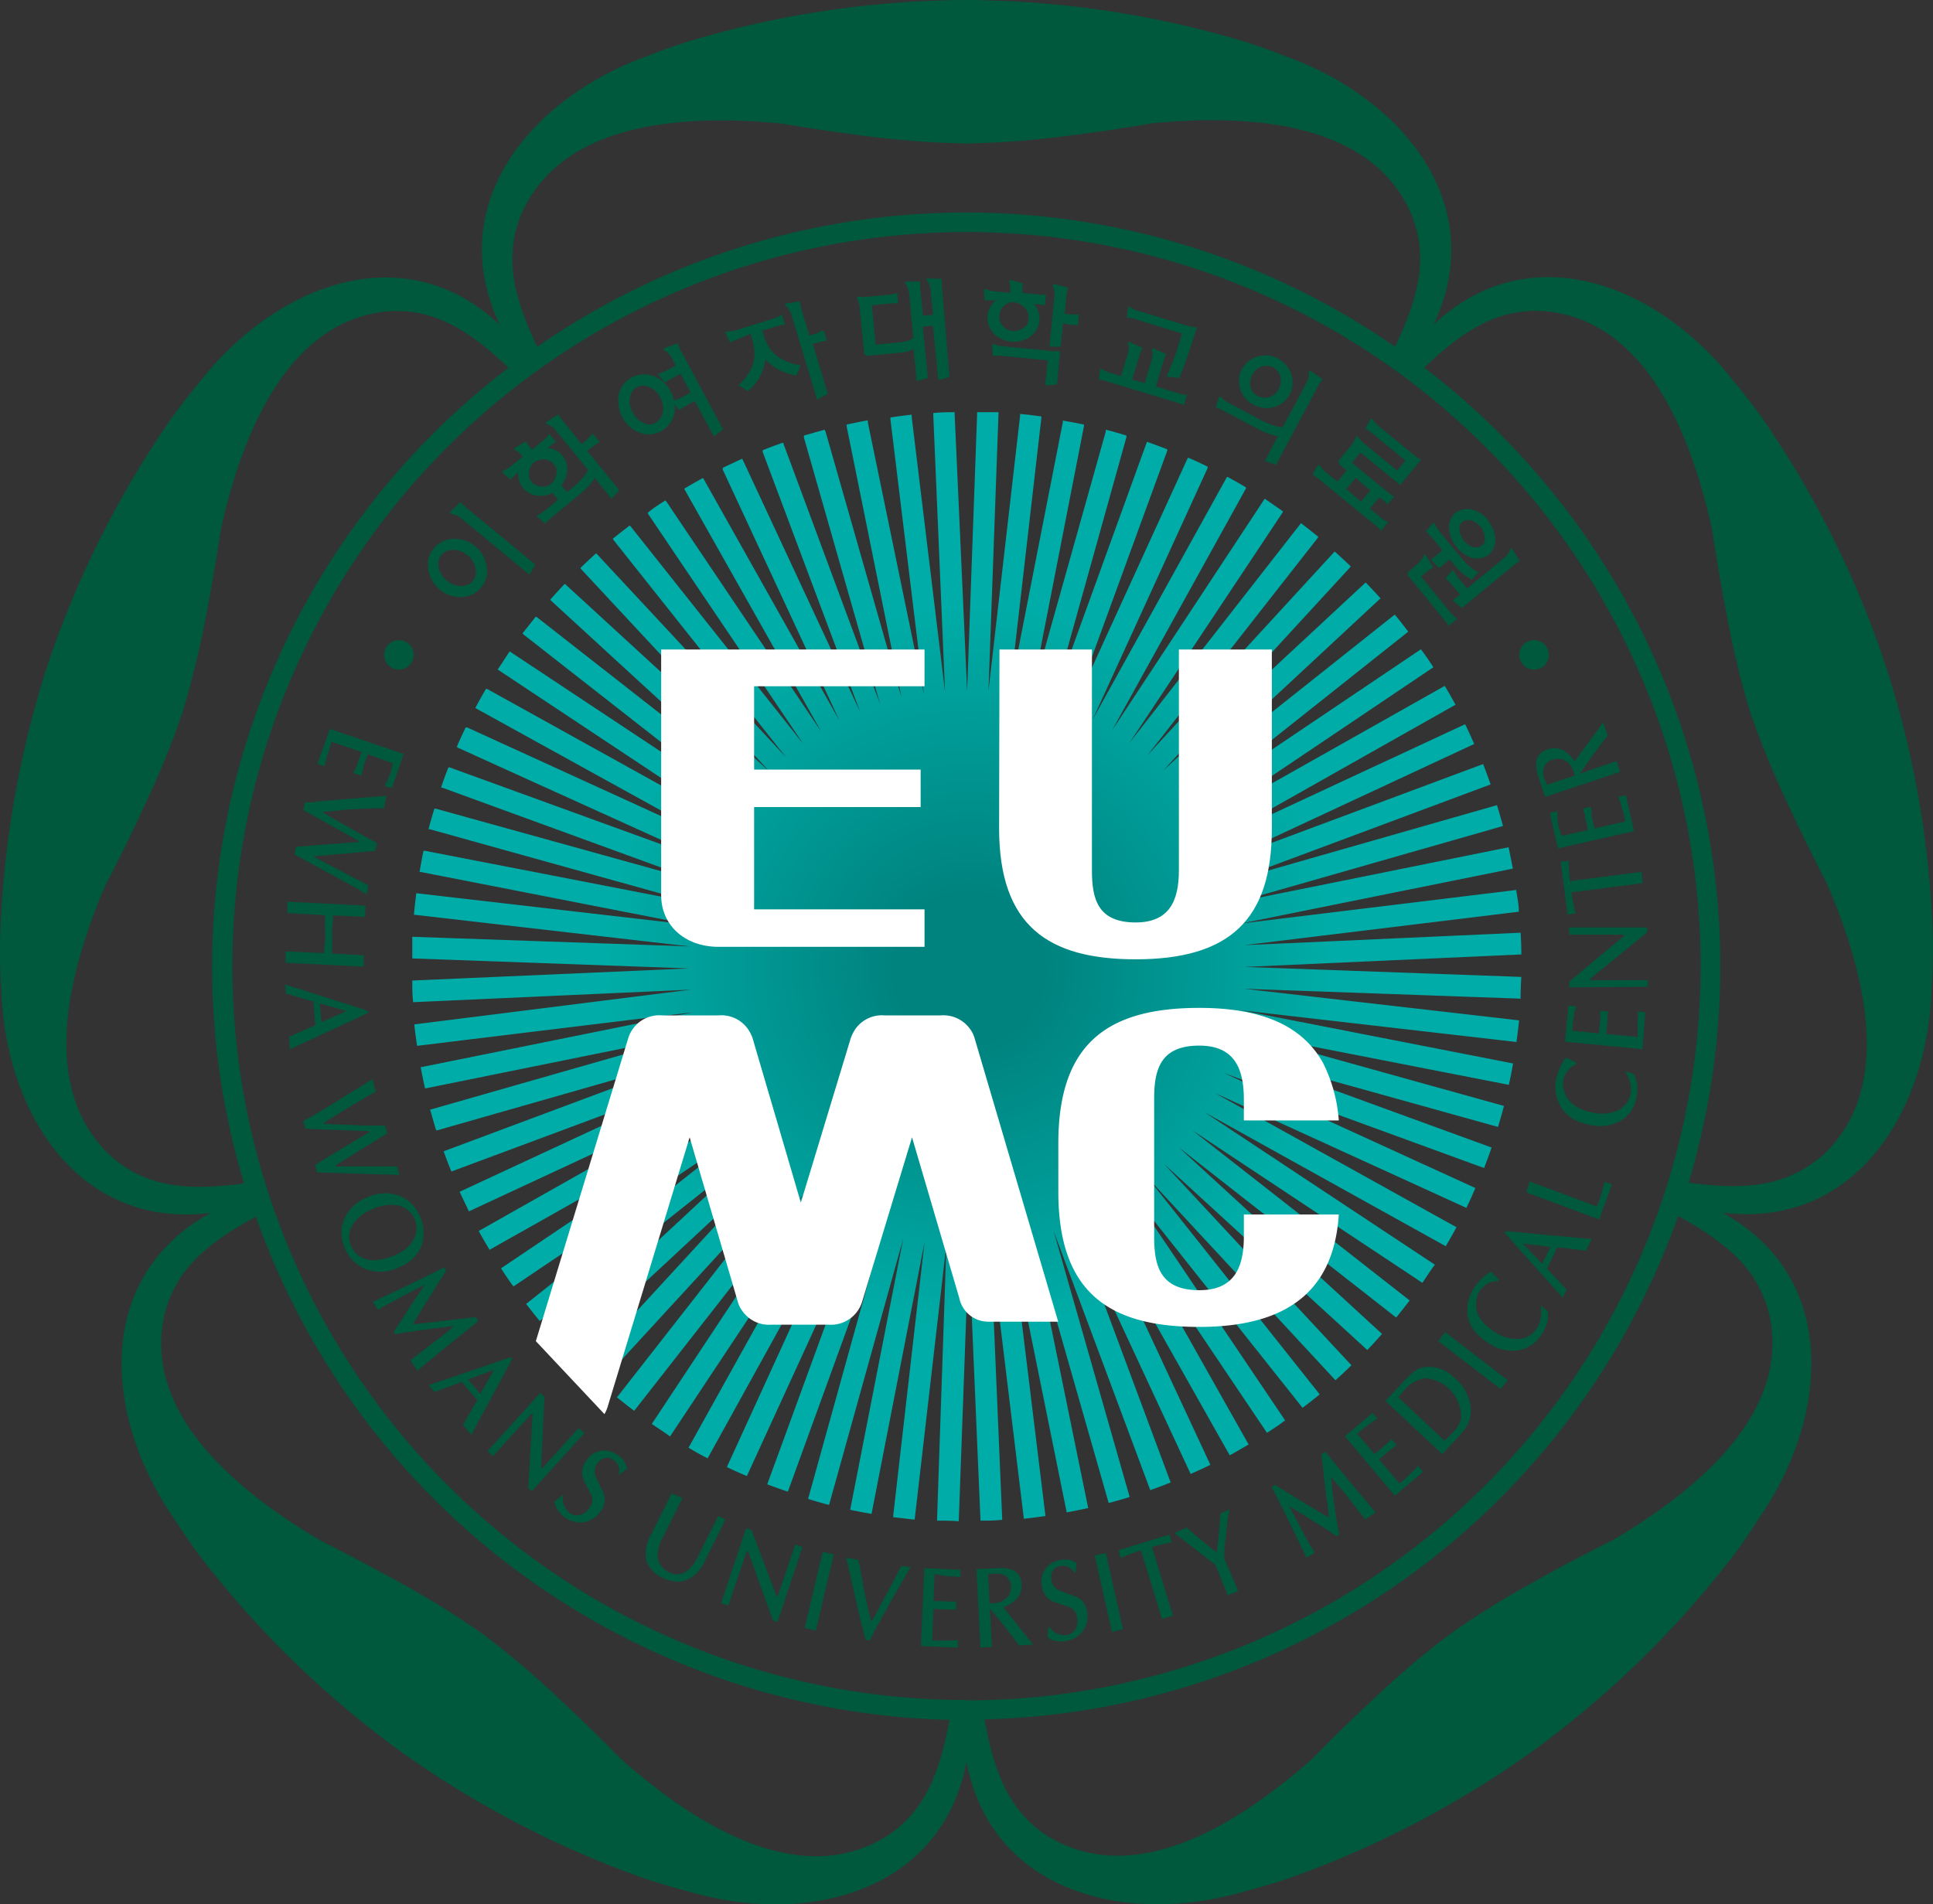 <svg xmlns="http://www.w3.org/2000/svg" xmlns:xlink="http://www.w3.org/1999/xlink" viewBox="0 0 154.72 152.46"><rect x="0" y="0" width="154.72" height="152.46" fill="#333333" stroke="none"/><defs><style>.cls-1{fill:#00583d;}.cls-2{fill:url(#radial-gradient);}.cls-3{fill:#fff;}</style><radialGradient id="radial-gradient" cx="-153.89" cy="-32.02" r="35.33" gradientTransform="translate(274.52 118.51) scale(1.28)" gradientUnits="userSpaceOnUse"><stop offset="0.12" stop-color="#00827e"/><stop offset="0.64" stop-color="#00aca7"/></radialGradient></defs><g id="레이어_2" data-name="레이어 2"><g id="레이어_1-2" data-name="레이어 1"><path class="cls-1" d="M151,53.49h0a78.35,78.35,0,0,0-9.83-19.85c-.75-1.06-1.52-2.07-2.31-3-5.93-7.72-16.26-12-24.1-4.67,4.57-9.74-2.72-18.22-11.9-21.48-1.14-.45-2.34-.88-3.58-1.26A78.75,78.75,0,0,0,77.35,0h0A78.24,78.24,0,0,0,55.43,3.22C54.18,3.6,53,4,51.85,4.48,42.67,7.74,35.38,16.23,40,26c-7.85-7.36-18.17-3-24.11,4.69-.78.94-1.55,1.94-2.31,3A78.35,78.35,0,0,0,3.72,53.51h0A79.09,79.09,0,0,0,0,75.36c0,1.3,0,2.57.1,3.79C.37,88.89,6.18,98.44,16.86,97.1c-9.42,5.19-8.51,16.33-3,24.37.66,1,1.37,2.08,2.15,3.12a78.52,78.52,0,0,0,15.85,15.48h0a78.63,78.63,0,0,0,19.62,10.28c1.23.41,2.45.77,3.64,1.08,9.34,2.76,20.22.17,22.24-10.39,2,10.56,12.91,13.14,22.26,10.38,1.18-.31,2.4-.66,3.63-1.08a78.69,78.69,0,0,0,19.62-10.29h0a78.45,78.45,0,0,0,15.84-15.48c.78-1,1.49-2.09,2.15-3.13,5.51-8,6.42-19.18-3-24.36,10.68,1.33,16.49-8.22,16.75-18,.08-1.22.11-2.49.1-3.79A78.39,78.39,0,0,0,151,53.49ZM41.7,17.21c2.15-5,7.54-7.57,16-7.57,1.49,0,3.1.08,4.77.24,2.38.4,4.66.73,6.75,1a73.25,73.25,0,0,0,8.12.61h0a72.09,72.09,0,0,0,8.12-.62c2.09-.25,4.36-.59,6.75-1,1.67-.16,3.27-.25,4.77-.25,8.47,0,13.86,2.55,16,7.57,1.34,3.35.64,6.47-1.32,10.57a60.21,60.21,0,0,0-68.66,0C41.06,23.69,40.36,20.56,41.7,17.21ZM9.08,92.74C5,89.14,4.21,83.23,6.82,75.17c.46-1.42,1-2.92,1.7-4.46,1.12-2.15,2.14-4.21,3-6.12a70,70,0,0,0,3.08-7.53h0a72.82,72.82,0,0,0,1.92-7.92c.4-2.06.79-4.32,1.15-6.72.36-1.64.78-3.19,1.24-4.61,2.62-8,6.71-12.39,12.15-12.89,3.6-.23,6.35,1.39,9.64,4.52a60.32,60.32,0,0,0-21.17,65.3C15.05,95.35,11.86,95.05,9.08,92.74ZM70.82,147.1c-4.69,2.8-10.55,1.69-17.4-3.28-1.21-.88-2.46-1.89-3.72-3-1.7-1.73-3.34-3.33-4.88-4.76a70.49,70.49,0,0,0-6.21-5.27h0a72.73,72.73,0,0,0-6.93-4.28c-1.84-1-3.88-2.09-6-3.17a47,47,0,0,1-4-2.6c-6.86-5-9.72-10.21-8.51-15.53.89-3.51,3.3-5.64,7.31-7.8A60.46,60.46,0,0,0,76,137.69C75.16,142.21,73.89,145.17,70.82,147.1Zm6.54-11a58.76,58.76,0,1,1,58.76-58.76A58.83,58.83,0,0,1,77.36,136.13Zm64.24-30.95c1.21,5.32-1.64,10.55-8.5,15.53a47,47,0,0,1-4,2.61c-2.16,1.08-4.19,2.15-6,3.17a71.3,71.3,0,0,0-6.93,4.28h0a69.51,69.51,0,0,0-6.21,5.26c-1.54,1.44-3.18,3-4.88,4.77-1.26,1.11-2.51,2.12-3.72,3-6.85,5-12.71,6.08-17.4,3.29-3.07-1.94-4.34-4.9-5.16-9.41a60.46,60.46,0,0,0,55.52-40.3C138.31,99.55,140.72,101.67,141.6,105.18Zm4.05-12.47c-2.78,2.31-6,2.61-10.49,2A60.33,60.33,0,0,0,114,29.43c3.29-3.14,6.05-4.76,9.65-4.52,5.43.49,9.53,4.82,12.15,12.88.46,1.42.88,3,1.24,4.61.36,2.39.75,4.65,1.15,6.72A71.24,71.24,0,0,0,140.08,57h0a74.23,74.23,0,0,0,3.1,7.53c.88,1.91,1.9,4,3,6.11.67,1.54,1.24,3,1.7,4.46C150.52,83.2,149.76,89.11,145.65,92.71Z"/><path class="cls-2" d="M109.44,108.08c.4-.42.8-.85,1.18-1.29L94.37,91.87l17.38,13.61c.37-.45.73-.91,1.08-1.37L95.44,90.49l18.41,12.21c.33-.48.65-1,1-1.45L96.44,89.06l19.28,10.71c.29-.5.58-1,.86-1.52L97.25,87.51l20.12,9.19q.38-.78.72-1.59L98,85.92l20.79,7.59c.21-.54.41-1.09.6-1.64L98.61,84.29l21.29,5.93c.17-.56.33-1.11.48-1.68L99.07,82.61l21.7,4.24c.13-.57.24-1.14.34-1.71L99.38,80.89l22,2.53c.08-.58.15-1.15.21-1.73l-22-2.53,22.12.79q0-.87.06-1.74l-22.14-.8,22.14-1q0-.87-.06-1.74l-22.14,1,22-2.68c0-.58-.13-1.16-.21-1.74l-22,2.68,21.73-4.39h0c-.11-.57-.22-1.14-.34-1.71h0L99,72.22l21.3-6.09h0c-.15-.56-.31-1.12-.48-1.67h0L98.58,70.53l20.73-7.73h0c-.19-.55-.39-1.09-.6-1.63h0l-20.8,7.75L118,59.56l0,0c-.24-.53-.47-1.06-.73-1.58h0L97.2,67.32l19.3-10.9,0,0c-.27-.51-.56-1-.86-1.51h0L96.32,65.81l18.41-12.39,0,0q-.47-.74-1-1.44h0L95.35,64.36l17.37-13.79,0,0c-.35-.46-.71-.92-1.08-1.37l0,0L94.27,63l16.23-15.1,0,0c-.39-.43-.78-.85-1.19-1.27l0,0L93.1,61.7l15-16.32,0-.05c-.41-.4-.84-.79-1.27-1.18a.1.1,0,0,1,0,0l-15,16.33,13.67-17.45,0-.07c-.45-.36-.9-.72-1.36-1.07l-.06.06L90.42,59.45,102.68,41a.25.25,0,0,0,0-.07l-1.44-1-.06.07L89,58.49,99.73,39.1a.3.3,0,0,0,0-.08c-.49-.3-1-.58-1.5-.85l-.06.08L87.45,57.62l9.21-20.15,0-.11c-.51-.25-1-.49-1.56-.72l-.07.11-9.2,20.14,7.6-20.81,0-.11q-.81-.31-1.62-.6a.61.61,0,0,0-.05.12L84.22,56.3,90.16,35a.51.51,0,0,0,0-.13c-.54-.17-1.09-.33-1.65-.47a.58.58,0,0,0,0,.14l-6,21.36,4.25-21.77s0-.09,0-.14c-.56-.12-1.13-.22-1.69-.32a.5.5,0,0,0,0,.13L80.81,55.53l2.54-22.05v-.14c-.57-.08-1.13-.15-1.7-.2a.57.57,0,0,0,0,.14l-2.53,22,.8-22.13a.76.76,0,0,0,0-.15c-.57,0-1.14,0-1.71,0a.59.59,0,0,0,0,.14l-.8,22.17-1-22.16a.77.77,0,0,0,0-.15c-.57,0-1.14,0-1.71.07a.76.76,0,0,0,0,.15l.94,22.14-2.67-22a.94.94,0,0,0,0-.16c-.57.06-1.14.14-1.7.22v.15l2.68,22L69.46,33.8a.83.83,0,0,0,0-.15c-.57.1-1.13.22-1.69.34a1,1,0,0,0,0,.16l4.39,21.71-6.08-21.3L66,34.4l-1.65.47,0,.17,6.09,21.32L62.73,35.58s0-.1-.07-.14c-.54.19-1.08.39-1.61.6a.83.83,0,0,0,0,.15L68.85,57,59.48,36.87a.64.64,0,0,0-.08-.14c-.52.23-1,.47-1.55.72a.88.88,0,0,0,0,.15l9.34,20.09L56.35,38.4a.6.6,0,0,0-.09-.13c-.5.27-1,.56-1.49.85l.06.13,10.9,19.32L53.35,40.17l-.09-.11c-.48.31-1,.63-1.42,1l.06.12L64.29,59.55,50.5,42.17l-.1-.1c-.45.35-.91.7-1.35,1.06l.08.13L62.92,60.63,47.81,44.39l-.1-.09c-.43.38-.84.78-1.26,1.18l.08.1L61.64,61.82l-16.34-15-.1-.08c-.39.42-.78.84-1.16,1.27l.08.09,16.34,15L43,49.43l-.11-.07-1.07,1.35.1.1L59.36,64.46,40.9,52.22a.24.24,0,0,0-.11-.06c-.33.47-.64,1-.95,1.43a.39.39,0,0,0,.1.08L58.43,65.94,39,55.16l-.11,0c-.29.5-.57,1-.84,1.51l.1.07L57.55,67.45,37.4,58.24l-.13,0c-.24.51-.48,1-.71,1.57l.11.06L56.8,69,36,61.44l-.11,0c-.21.53-.41,1.07-.59,1.62l.1,0,20.83,7.6L34.88,64.74a.23.23,0,0,0-.11,0c-.17.54-.33,1.1-.47,1.65l.11,0,21.34,5.94L34,68.11H33.9c-.12.56-.22,1.13-.32,1.7l.1,0,21.74,4.25-22-2.54h-.1c-.07.57-.14,1.15-.19,1.72l.09,0,22,2.53L33.08,75H33c0,.58,0,1.15,0,1.73H33l22.14.8L33,78.5H33c0,.58,0,1.16.07,1.73h.08l22.14-1L33.24,82l-.08,0c.06.58.14,1.15.22,1.72h.07l22-2.68L33.73,85.43l-.06,0c.11.57.22,1.14.35,1.7h.06l21.71-4.4-21.3,6.09-.06,0c.15.56.31,1.11.48,1.67H35l21.32-6.09L35.51,92.17l0,0c.2.55.4,1.09.62,1.62h0L56.9,86.06,36.79,95.41l0,0c.24.53.48,1,.74,1.57h0l20.12-9.36L38.32,98.55a0,0,0,0,0,0,0c.27.51.57,1,.86,1.51h0L58.47,89.18,40.1,101.54c.32.49.65,1,1,1.45L59.46,90.62,42.11,104.39c.36.46.72.92,1.09,1.37L60.55,92,44.34,107.07c.39.43.79.85,1.19,1.27L61.74,93.26l-15,16.3c.42.4.85.8,1.29,1.18L63,94.45,49.38,111.87c.46.36.91.73,1.38,1.08L64.39,95.53,52.17,114c.48.33,1,.65,1.46,1l12.21-18.4-10.73,19.3c.5.3,1,.58,1.53.85L67.37,97.34l-9.19,20.11c.53.26,1.06.49,1.6.72L69,98.06l-7.59,20.77c.55.21,1.09.4,1.65.59L70.6,98.67,64.68,120q.82.26,1.68.48l5.93-21.3-4.24,21.69q.86.18,1.71.33L74,99.46l-2.52,22,1.73.2,2.54-22L75,121.74c.58,0,1.16,0,1.74.05l.8-22.05.94,22c.58,0,1.16,0,1.74-.07l-.94-22.08,2.67,22c.58-.06,1.16-.14,1.73-.22L81,99.43l4.38,21.65c.58-.11,1.15-.22,1.72-.35L82.68,99.12l6.06,21.21c.56-.15,1.13-.31,1.68-.48L84.35,98.6l7.72,20.7c.55-.2,1.09-.4,1.63-.62L86,98l9.3,20c.53-.23,1.06-.47,1.58-.73l-9.31-20,10.86,19.24c.51-.28,1-.57,1.51-.87L89.1,96.41l12.31,18.3c.49-.32,1-.64,1.45-1L90.54,95.43l13.72,17.28c.46-.35.92-.71,1.37-1.08L91.89,94.32l15,16.18c.44-.39.86-.79,1.28-1.2l-15-16.12Z"/><path class="cls-1" d="M33.11,52.43a1.18,1.18,0,1,1-1.17-1.18A1.17,1.17,0,0,1,33.11,52.43Z"/><path class="cls-1" d="M121.61,52.43a1.18,1.18,0,1,0,1.18-1.18A1.17,1.17,0,0,0,121.61,52.43Z"/><path class="cls-1" d="M34.71,43.91a2,2,0,0,1,.7-.55,2.15,2.15,0,0,1,.87-.22,2.63,2.63,0,0,1,.91.12,2.69,2.69,0,0,1,.84.47,2.53,2.53,0,0,1,.91,1.6,2.42,2.42,0,0,1,0,.89,2.05,2.05,0,0,1-.42.8,2.09,2.09,0,0,1-.7.56,2.38,2.38,0,0,1-.86.22,2.89,2.89,0,0,1-.91-.12,2.51,2.51,0,0,1-.84-.47,2.43,2.43,0,0,1-.62-.74,2.81,2.81,0,0,1-.3-.87,2.37,2.37,0,0,1,0-.88A2,2,0,0,1,34.71,43.91Zm3.14,2.6a1.19,1.19,0,0,0,.22-.47,1.63,1.63,0,0,0,0-.54,1.71,1.71,0,0,0-.22-.55,1.74,1.74,0,0,0-.42-.49,2.12,2.12,0,0,0-.56-.33,1.8,1.8,0,0,0-.59-.11,1.51,1.51,0,0,0-.53.1,1,1,0,0,0-.42.31,1,1,0,0,0-.22.47,1.63,1.63,0,0,0,0,.54,1.9,1.9,0,0,0,.23.56,2,2,0,0,0,1,.81,1.73,1.73,0,0,0,.58.1,1.32,1.32,0,0,0,.53-.1A1.08,1.08,0,0,0,37.85,46.51Zm5-1.31-.47.81L36.92,41.5a1.7,1.7,0,0,0-.45-.26,1.05,1.05,0,0,0-.41-.1L36,41l.87-.81.31.33Z"/><path class="cls-1" d="M42.59,36l1-.83a1.37,1.37,0,0,0,.21-.2l.15-.21H44l.52.64-.08,0-.13.09-.13.09-.11.09-.23.19a1.82,1.82,0,0,1,.64.19,1.49,1.49,0,0,1,.54.43,2,2,0,0,1,.3.55,1.8,1.8,0,0,1,.08.61,1.92,1.92,0,0,1-.14.62,1.77,1.77,0,0,1-.33.58l.46.56.34-.28a7.37,7.37,0,0,0,.93-.89,2,2,0,0,0,.4-.62l-2.59-3.17a1.8,1.8,0,0,0-.39-.34,1.06,1.06,0,0,0-.38-.18l0-.12,1-.63.24.38,1.61,2,.42-.35a1.58,1.58,0,0,0,.23-.22,1.3,1.3,0,0,0,.18-.23h.1l.52.63-.26.16-.25.19L47,36.1l2.57,3.13-.62.71L47.6,38.25a2.74,2.74,0,0,1-.38.54,7,7,0,0,1-.86.82l-2,1.64a4.28,4.28,0,0,0-.37.32,3.81,3.81,0,0,0-.37.35L43,41.35l0-.11a2.12,2.12,0,0,0,.34-.17l.39-.28.94-.78-.45-.55a1.8,1.8,0,0,1-.63.21,2,2,0,0,1-.64,0,1.7,1.7,0,0,1-.59-.19,1.57,1.57,0,0,1-.49-.4,1.63,1.63,0,0,1-.32-.61,1.89,1.89,0,0,1-.06-.67l-.15.13-.26.24a2.2,2.2,0,0,0-.2.23l-.67-.57,0-.12a1.15,1.15,0,0,0,.31-.14l.32-.21,1-.8-.19-.23a1,1,0,0,0-.22-.19,1,1,0,0,0-.28-.13V35.9l.93-.57.19.28Zm.17,1a1.06,1.06,0,0,0-.28.35,1.16,1.16,0,0,0-.13.41,1.28,1.28,0,0,0,0,.43,1.19,1.19,0,0,0,.21.4.9.9,0,0,0,.33.25,1,1,0,0,0,.4.1,1.21,1.21,0,0,0,.42,0,1.28,1.28,0,0,0,.38-.21,1.1,1.1,0,0,0,.3-.35,1.05,1.05,0,0,0,.14-.41,1,1,0,0,0,0-.42.79.79,0,0,0-.19-.36,1,1,0,0,0-.34-.29,1.06,1.06,0,0,0-.42-.12,1.27,1.27,0,0,0-.43.05A1.36,1.36,0,0,0,42.76,37Z"/><path class="cls-1" d="M57.88,34.38l-.74.57-1.52-2.84-.73.39-.28.16-.24.18-.4-.49A2.14,2.14,0,0,1,54,33a2.24,2.24,0,0,1-.56,1.12,2.25,2.25,0,0,1-.52.4,2,2,0,0,1-1.73.11,2.4,2.4,0,0,1-.78-.46,2.67,2.67,0,0,1-.59-.76,2.57,2.57,0,0,1-.3-.91,2.51,2.51,0,0,1,0-.91,2.17,2.17,0,0,1,.37-.8,2.25,2.25,0,0,1,.68-.58,2.22,2.22,0,0,1,.86-.24,2.33,2.33,0,0,1,.87.13,2.62,2.62,0,0,1,.78.47,2.66,2.66,0,0,1,.6.76,2.9,2.9,0,0,1,.26.73,1.82,1.82,0,0,0,.33-.11l.33-.15.68-.37-.81-1.51-.73.39-.28.17-.24.17L52.69,30l0-.09a1.7,1.7,0,0,0,.35-.11l.37-.17.68-.36-.31-.59a2.17,2.17,0,0,0-.31-.42,1.1,1.1,0,0,0-.35-.24v-.13l1.12-.41.16.42Zm-5.4-.55a1.07,1.07,0,0,0,.38-.35,1.22,1.22,0,0,0,.19-.49,1.88,1.88,0,0,0,0-.58,2.32,2.32,0,0,0-.21-.61,2.06,2.06,0,0,0-.4-.52A1.48,1.48,0,0,0,52,31a1.2,1.2,0,0,0-.52-.12.9.9,0,0,0-.5.12.93.93,0,0,0-.37.34,1.27,1.27,0,0,0-.19.5,1.68,1.68,0,0,0,0,.59A2.19,2.19,0,0,0,51,33.5a1.48,1.48,0,0,0,.48.33A1.2,1.2,0,0,0,52,34,1,1,0,0,0,52.48,33.83Z"/><path class="cls-1" d="M59.05,27.16l-.33.12-.28.13-.4-.79.09-.09a1.26,1.26,0,0,0,.33,0l.38-.07,3.22-1,.27-.11a1.28,1.28,0,0,0,.21-.14l.06,0,.24.8-.24,0-.29.07-1.3.39.1.31a4,4,0,0,0,.39.92,2.77,2.77,0,0,0,.59.72,3.1,3.1,0,0,0,.85.51,5,5,0,0,0,1.16.32l-.37.82a5.15,5.15,0,0,1-1.47-.51,3.77,3.77,0,0,1-1-.79,3.84,3.84,0,0,1-.39,1.29,4.4,4.4,0,0,1-1,1.26l-.76-.48a4.47,4.47,0,0,0,.78-.9,3.22,3.22,0,0,0,.41-.89,2.63,2.63,0,0,0,.08-.93,5.28,5.28,0,0,0-.19-1l-.12-.4Zm6,.36,1.21,4L65.4,32l-2.05-6.79a1.71,1.71,0,0,0-.23-.47,1.24,1.24,0,0,0-.28-.31l0-.12,1.18-.18.07.44.69,2.29.53-.16.29-.11.26-.15.09.05.23.78-.29.05-.31.08Z"/><path class="cls-1" d="M76,30.19l-.9.24-.42-4.35-.81.07.4,4.11-.9.25-.25-2.57a2.23,2.23,0,0,1-.37.17,3.65,3.65,0,0,1-.61.12l-2.65.25a.29.29,0,0,1-.2-.05.23.23,0,0,1-.12-.19l-.36-3.63a3.13,3.13,0,0,0-.08-.4,2.14,2.14,0,0,0-.16-.35l.1-.1.34,0a1.79,1.79,0,0,0,.4,0l1.86-.18a1.54,1.54,0,0,0,.53-.14l0,0,.08.84H71.7l-.29,0-1.63.16.31,3.15,2-.19a3,3,0,0,0,.56-.12,1.31,1.31,0,0,0,.46-.23l-.34-3.54a1.76,1.76,0,0,0-.13-.5,1.18,1.18,0,0,0-.22-.36l.05-.11,1.18,0v.45l.23,2.29.8-.08-.19-1.94a1.81,1.81,0,0,0-.12-.51,1,1,0,0,0-.23-.35l.06-.12,1.18.05v.45Z"/><path class="cls-1" d="M81.83,23.45l1.35.13a1.4,1.4,0,0,0,.29,0,.77.77,0,0,0,.25,0l0,.05-.08.82-.24-.05-.29-.05-.33,0a1.79,1.79,0,0,1,.34.6,1.69,1.69,0,0,1,.08.71,1.8,1.8,0,0,1-.24.73,1.91,1.91,0,0,1-1.2.89,2.36,2.36,0,0,1-.84.07,2.27,2.27,0,0,1-.79-.23,1.93,1.93,0,0,1-.62-.46,2.22,2.22,0,0,1-.38-.65,1.92,1.92,0,0,1-.09-.76,1.81,1.81,0,0,1,.22-.68,1.6,1.6,0,0,1,.45-.52l-.23,0-.35,0-.31,0-.07-.87.12-.05a1.48,1.48,0,0,0,.32.11,2.74,2.74,0,0,0,.37.08l1.3.13,0-.35a1,1,0,0,0,0-.3,1.33,1.33,0,0,0-.1-.28l.07-.1,1.06.26-.06.32Zm1.83,7.4.2-2-3.77-.37a1.71,1.71,0,0,0-.32,0l-.3,0-.07-.89.11-.05a1.21,1.21,0,0,0,.29.1,2.41,2.41,0,0,0,.37.07l4.1.4a1.52,1.52,0,0,0,.29,0,1.75,1.75,0,0,0,.23,0l.06.06-.25,2.62Zm-2.39-6.63a1.23,1.23,0,0,0-.47,0,1.16,1.16,0,0,0-.39.22,1.19,1.19,0,0,0-.29.34,1.27,1.27,0,0,0-.09.91,1.07,1.07,0,0,0,.22.39,1.11,1.11,0,0,0,.35.29,1.25,1.25,0,0,0,.44.13,1.22,1.22,0,0,0,.47-.05,1.16,1.16,0,0,0,.4-.2A1.34,1.34,0,0,0,82.2,26a1.27,1.27,0,0,0,.09-.91,1.11,1.11,0,0,0-.22-.4,1.39,1.39,0,0,0-.35-.29A1.17,1.17,0,0,0,81.27,24.22Zm3.81,1.66-.19,1.88H84l.39-4a1.51,1.51,0,0,0,0-.52.88.88,0,0,0-.15-.39l.08-.11,1.16.28-.1.44-.16,1.66.54.05H86l.29,0,.06.08-.08.81L86,26l-.32,0Z"/><path class="cls-1" d="M95,31.63l-.25.81a2.36,2.36,0,0,0-.28-.12l-.31-.1-5.57-1.69-.32-.08a2.19,2.19,0,0,0-.31-.05l.1-.87.12,0a1.47,1.47,0,0,0,.27.16l.34.14.93.29.54-1.76a2.14,2.14,0,0,0,.08-.54.81.81,0,0,0-.08-.37l.1-.09,1.08.48-.15.33-.67,2.22,1,.28.55-1.81a2.13,2.13,0,0,0,.08-.53,1.12,1.12,0,0,0-.07-.38l.09-.08,1.08.48-.15.32-.68,2.27,1.9.58a1.57,1.57,0,0,0,.33.08h.27Zm-4.53-6.18-.28,0,.11-.88.12,0a1.71,1.71,0,0,0,.29.17,1.78,1.78,0,0,0,.36.14l4.13,1.25.32.06a1,1,0,0,0,.28,0l0,.07-.09.24-.27.83c-.12.4-.25.78-.37,1.13s-.24.66-.34.93-.24.6-.36.87l-1-.11c.1-.23.21-.48.32-.76s.2-.49.31-.78.21-.6.31-.91l.29-1L90.8,25.53Z"/><path class="cls-1" d="M102.13,37.22l-.89-.31,1.05-2a2.77,2.77,0,0,1-.65-.15,7,7,0,0,1-1.1-.49l-2.33-1.24-.44-.23c-.13-.06-.28-.13-.47-.2l.28-.83h.12a1.57,1.57,0,0,0,.29.26l.4.25,2.35,1.25a7.6,7.6,0,0,0,1.19.53,2,2,0,0,0,.74.14l1.91-3.57a1.68,1.68,0,0,0,.17-.49,1,1,0,0,0,0-.42l.11-.06,1,.7-.26.36Zm.16-8.51a2.1,2.1,0,0,1,.67.54,1.94,1.94,0,0,1,.4.73,2.15,2.15,0,0,1,.09.8,1.83,1.83,0,0,1-.23.81,2.09,2.09,0,0,1-.54.64,2.16,2.16,0,0,1-1.54.43,2.27,2.27,0,0,1-1.47-.79,2.09,2.09,0,0,1-.4-.71,2.17,2.17,0,0,1-.09-.8,1.83,1.83,0,0,1,.23-.81,2,2,0,0,1,.54-.64,2.18,2.18,0,0,1,1.54-.45A2.08,2.08,0,0,1,102.29,28.71Zm-.38.7a1,1,0,0,0-.46-.12,1.24,1.24,0,0,0-.47.06,1.72,1.72,0,0,0-.43.25,1.3,1.3,0,0,0-.32.41,1.22,1.22,0,0,0-.15.48,1.1,1.1,0,0,0,0,.48,1.19,1.19,0,0,0,.21.42,1.31,1.31,0,0,0,.36.3,1.48,1.48,0,0,0,.48.15,1.57,1.57,0,0,0,.48-.05,1.27,1.27,0,0,0,.42-.24,1.24,1.24,0,0,0,.32-.39,1.31,1.31,0,0,0,.15-.5,1.34,1.34,0,0,0,0-.49,1.3,1.3,0,0,0-.22-.44A1.18,1.18,0,0,0,101.91,29.41Z"/><path class="cls-1" d="M110.39,39.82l-.74.9.91.75a1.47,1.47,0,0,0,.28.2,1.28,1.28,0,0,0,.24.11v.06l-.54.66a2.19,2.19,0,0,0-.21-.23l-.24-.21-4.5-3.69a3.16,3.16,0,0,0-.27-.2,2.29,2.29,0,0,0-.27-.17l.43-.77.13,0a.85.85,0,0,0,.18.25,2.23,2.23,0,0,0,.26.27l1,.81.74-.9-.51-.42a.42.42,0,0,1-.11-.18.29.29,0,0,1,0-.22l1-1.2a1.79,1.79,0,0,0,.22-.35,2.3,2.3,0,0,0,.15-.35h.14a1.32,1.32,0,0,0,.2.27,2.54,2.54,0,0,0,.29.28l2.66,2.18.66-.8-2.66-2.19-.31-.22-.24-.14.43-.78.13,0a1,1,0,0,0,.2.27l.27.27,2.94,2.41.24.17a1.46,1.46,0,0,0,.23.1v.07l-1.65,2-3.18-2.61-.68.83,2.93,2.4.22.16a1.34,1.34,0,0,0,.24.12v0l-.53.66-.19-.2-.21-.19Zm-2.63-.66,1.18,1,.74-.9-1.18-1Z"/><path class="cls-1" d="M113.46,45.14a1.7,1.7,0,0,0,.34-.37,1,1,0,0,0,.17-.36l.12,0,.63,1-.37.24-.61.5,2.45,3a1.69,1.69,0,0,0,.41.35v.07l-.65.54-.15-.23a2.11,2.11,0,0,0-.17-.22l-2.88-3.51a.29.29,0,0,1-.07-.2.25.25,0,0,1,.09-.2Zm4.35,1.26a2.78,2.78,0,0,1-.57-.36,5.32,5.32,0,0,1-.87-.86l-.32-.4-.85.7-.67-.66.92-.76-.64-.79-.32-.37q-.15-.16-.36-.36l.57-.67.12,0a1.33,1.33,0,0,0,.17.34,2.7,2.7,0,0,0,.27.39l1.6,1.94a6.44,6.44,0,0,0,.85.87,2.15,2.15,0,0,0,.63.39ZM117,48.68l-.71-.62.57-.46-.72-.87a2.25,2.25,0,0,0-.21-.24l-.22-.2.53-.64h.1a2.08,2.08,0,0,0,.17.32l.24.32.68.82,2.94-2.42a1.57,1.57,0,0,0,.35-.38.91.91,0,0,0,.17-.39l.13,0,.62,1-.37.24Zm2.09-7a2.56,2.56,0,0,1,.42.71,2.26,2.26,0,0,1,.17.75,1.61,1.61,0,0,1-.1.69,1.41,1.41,0,0,1-.4.56,1.3,1.3,0,0,1-.62.28,1.66,1.66,0,0,1-.7,0,2.26,2.26,0,0,1-.69-.32,2.73,2.73,0,0,1-1-1.27,2.16,2.16,0,0,1-.18-.76,1.47,1.47,0,0,1,.1-.69,1.26,1.26,0,0,1,.39-.55,1.32,1.32,0,0,1,.62-.29,1.56,1.56,0,0,1,.71,0,2.39,2.39,0,0,1,.7.31A2.43,2.43,0,0,1,119.13,41.66Zm-.6.49a1.86,1.86,0,0,0-.36-.33,1.75,1.75,0,0,0-.39-.19,1.25,1.25,0,0,0-.38,0,.71.71,0,0,0-.33.15.63.63,0,0,0-.2.29.8.8,0,0,0,0,.38,1.14,1.14,0,0,0,.11.42,2,2,0,0,0,.25.41,1.75,1.75,0,0,0,.35.32,1,1,0,0,0,.38.18.84.84,0,0,0,.38,0,.55.55,0,0,0,.32-.14.66.66,0,0,0,.21-.29.81.81,0,0,0,0-.38,1.35,1.35,0,0,0-.1-.42A1.85,1.85,0,0,0,118.53,42.15Z"/><path class="cls-3" d="M80,52H87.4V69.69c0,2.24.44,4.16,3.5,4.16,2.67,0,3.46-1.71,3.46-4.16V52h7.44V66.34c0,7.28-3.37,10.46-10.9,10.46-7,0-10.93-2.68-10.93-10.49Z"/><path class="cls-3" d="M74,54.94V52H52.92V71.66c0,2.42,1.88,4.09,4.47,4.14H74v-3H60.36V64.61H73.69v-3H60.36V54.94Z"/><path class="cls-3" d="M84.71,95.57c.06,7.93,4.08,10.66,11.28,10.66,7.76,0,10.81-3.51,11.17-9h-7.6V99c0,2.53-.81,4.29-3.57,4.29-3.16,0-3.61-2-3.61-4.29v-11c0-2.31.45-4.29,3.61-4.29,2.76,0,3.57,1.76,3.57,4.29V89.7h7.6a12.17,12.17,0,0,0-1.28-4.64c-1.76-3.12-5.18-4.37-9.89-4.37-7.24,0-11.26,2.76-11.28,10.79h0Z"/><path class="cls-3" d="M78,83.09a2.28,2.28,0,0,0-.37-.73,2.62,2.62,0,0,0-2.33-1.07H70.8a2.6,2.6,0,0,0-2.32,1.07,3.45,3.45,0,0,0-.38.74l-4,13.18L60.23,83.09a3.16,3.16,0,0,0-.38-.73,2.6,2.6,0,0,0-2.32-1.07H53a2.6,2.6,0,0,0-2.71,1.81l-7.4,24.27,5.49,5.84a2.66,2.66,0,0,0,.27-.63l6.55-21.53,3.86,13.18a2.14,2.14,0,0,0,.37.74h0a2.59,2.59,0,0,0,2.32,1.08h4.55A2.61,2.61,0,0,0,69,104.23l4-13.18,3.78,12.86a2.37,2.37,0,0,0,2.41,1.9h5.51Z"/><path class="cls-1" d="M31.43,61.1l-2-.71-.36,1a1.55,1.55,0,0,0,0,.15l-.06.2q-.06.26-.09.36l-.62-.21.15-.34.08-.19a1.16,1.16,0,0,1,.06-.15l.35-1-2.39-.82a2.76,2.76,0,0,0-.15.43l-.24.79a6.11,6.11,0,0,0-.17.74l-.58-.2,1-2.79,5.9,2-.95,2.75-.58-.2.19-.35.14-.32.21-.53Z"/><path class="cls-1" d="M25.67,64.14l5.26-.43-.2,1h-.41l-.59,0-1.95.1L25.89,65v.08l2.81,1.6c.71.4,1.2.66,1.47.8l-.13.64-1.92.17-2.94.26,0,.08.48.24.49.27,3.34,1.74-.14.73c-.18-.11-.35-.23-.53-.33s-.36-.21-.54-.31L23.57,68.4l.12-.61,2.14-.17,2.93-.21v-.06l-4.48-2.5.13-.62.52,0Z"/><path class="cls-1" d="M26.57,76.34l2.55.13,0,.92-6.26-.31,0-.92,3.08.15c0-.41.06-.75.08-1a5,5,0,0,0,0-.52c0-.09,0-.26,0-.52s0-.59,0-1L23,73.1l0-.91,6.26.31-.05.91-2.55-.13c0,.43-.06.77-.08,1s0,.43,0,.52,0,.26,0,.51S26.58,75.92,26.57,76.34Z"/><path class="cls-1" d="M29.45,81.1,23.21,84l-.07-1,2.09-.92-.14-1.9-2.21-.64-.05-.72,6.61,2.1Zm-3.72.73,2-.89-2.15-.61Z"/><path class="cls-1" d="M25.32,89.17l4.5-2.78.26,1-.36.21-.51.29-1.69,1-1.6,1,0,.08,3.23.14c.81,0,1.37,0,1.67,0l.18.63-1.64,1-2.5,1.56,0,.08H28l3.77,0,.2.71-.62-.06-.63,0-5.33-.17-.17-.6,1.83-1.12c.71-.44,1.55-.94,2.52-1.51l0-.07-5.13-.19-.17-.61.45-.27Z"/><path class="cls-1" d="M27.64,100a2.88,2.88,0,0,1-.1-2.38,3.27,3.27,0,0,1,1.79-1.73,3.32,3.32,0,0,1,2.55-.19,2.92,2.92,0,0,1,1.7,1.61,3.2,3.2,0,0,1,.21,2.26A3,3,0,0,1,32,101.43a3.4,3.4,0,0,1-2.59.22A3,3,0,0,1,27.64,100Zm3.9.53a5.32,5.32,0,0,0,.87-.5,2.5,2.5,0,0,0,.64-.7,1.87,1.87,0,0,0-1.22-2.83,3.48,3.48,0,0,0-2.15.36,3,3,0,0,0-1.55,1.38,1.77,1.77,0,0,0,0,1.57,1.86,1.86,0,0,0,1.64,1.07A3.74,3.74,0,0,0,31.54,100.5Z"/><path class="cls-1" d="M38.09,105.44l.2.32c-1,.83-2,1.58-2.79,2.24s-1.51,1.24-2.1,1.74l-.55-.84,2.25-1.73c.57-.44,1-.76,1.18-1-2,.22-3.5.43-4.64.64l-.13-.2.64-.93.67-1.07L34,102.85l-.85.44-1.06.55-1.07.58c-.31.17-.56.32-.76.45l-.42-.65c1.31-.61,2.44-1.14,3.38-1.6s1.72-.84,2.31-1.16l.18.27c-.6.94-1.12,1.76-1.56,2.47s-.81,1.31-1.1,1.82l2-.22Z"/><path class="cls-1" d="M41,108.79l-3.27,6.07-.67-.78,1.14-2-1.25-1.45c-1.17.45-1.89.71-2.16.8l-.47-.54,6.57-2.24Zm-2.56,2.8,1.11-1.93-2.09.78Z"/><path class="cls-1" d="M46.78,114.73l-4.21,4.65-.29-.25.35-5.9-.07-.07-3.1,3.41-.44-.4,4.21-4.65.35.31-.27,5.67.07.07,2.94-3.25Z"/><path class="cls-1" d="M45,119.7l.06,0a1.51,1.51,0,0,0,.6,1.47,1,1,0,0,0,.8.1,1.26,1.26,0,0,0,.7-.53,1,1,0,0,0,.12-1.14c-.11-.22-.21-.42-.32-.62s-.19-.4-.28-.59a1.51,1.51,0,0,1,.29-1.51,1.69,1.69,0,0,1,1.23-.75,1.89,1.89,0,0,1,1.3.4,1.62,1.62,0,0,1,.7,1.05l-.62.47-.07,0a1,1,0,0,0-.41-1.17.8.8,0,0,0-.67-.16,1,1,0,0,0-.62.45,1,1,0,0,0-.14,1c.19.45.4.88.61,1.29a1.47,1.47,0,0,1-.2,1.51,2,2,0,0,1-1.38.9,2.16,2.16,0,0,1-1.53-.42,2.31,2.31,0,0,1-.5-.53,1.59,1.59,0,0,1-.28-.69Z"/><path class="cls-1" d="M54.62,119.93l-1.56,3.15a2.78,2.78,0,0,0-.41,1.69,1.61,1.61,0,0,0,.84,1.08c1,.48,1.81,0,2.47-1.43l1.53-3.06.58.29-1.62,3.27a3.68,3.68,0,0,1-.67,1,2.37,2.37,0,0,1-.81.56,2,2,0,0,1-.91.13,2.7,2.7,0,0,1-1-.28,2.44,2.44,0,0,1-1.32-1.37,2.89,2.89,0,0,1,.39-2.13l1.63-3.28Z"/><path class="cls-1" d="M64.23,123.85l-2,6-.36-.12-2-5.55-.1,0-1.47,4.36-.58-.19,2-6,.44.15,2,5.3.09,0,1.4-4.14Z"/><path class="cls-1" d="M64.41,130.33l1.44-6.1.89.21-1.44,6.1Z"/><path class="cls-1" d="M71.39,126.81l.75-1.45.75.11c-.1.15-.28.45-.54.91s-.62,1.08-1.06,1.85l-1.11,2c-.27.52-.46.88-.57,1.11l-.33-.05c-.11-.42-.24-.95-.4-1.58s-.33-1.38-.52-2.24-.33-1.44-.43-1.9-.18-.74-.22-.85l1,.15c0,.1,0,.23.07.38s.06.34.1.54l.31,1.67.51,2.3h.09l.43-.77Z"/><path class="cls-1" d="M74.81,126l-.09,2.16,1.07.05h.74l0,.65-.37,0-.2,0h-.16l-1.08-.05-.11,2.53.46,0h.83a4.93,4.93,0,0,0,.76-.05l0,.62-2.95-.13.27-6.23,2.9.12,0,.62-.39-.08-.35,0-.57-.05Z"/><path class="cls-1" d="M82.69,131.67l-1.13.06-.23-.33c-.1-.12-.21-.27-.33-.44l-1.06-1.34-.71-.84.17,3.07-.92.05-.33-6.27,1.72-.09c1.21-.07,1.85.36,1.9,1.29a1.55,1.55,0,0,1-.47,1.24,2.36,2.36,0,0,1-1,.59ZM79.09,126l.12,2.35a2.31,2.31,0,0,0,.78-.08,1.59,1.59,0,0,0,.69-.46,1.15,1.15,0,0,0,.23-.82,1,1,0,0,0-1-1,1.47,1.47,0,0,0-.37,0Z"/><path class="cls-1" d="M83.9,130.26H84a1.48,1.48,0,0,0,1.45.63,1,1,0,0,0,.65-.49,1.37,1.37,0,0,0,.12-.87,1.05,1.05,0,0,0-.71-.9l-.66-.22-.61-.21a1.52,1.52,0,0,1-.85-1.29,1.69,1.69,0,0,1,.35-1.39,1.85,1.85,0,0,1,1.21-.63,1.56,1.56,0,0,1,1.23.26l-.11.77H86a1.05,1.05,0,0,0-1.12-.55.86.86,0,0,0-.59.35,1,1,0,0,0-.13.76,1,1,0,0,0,.64.85c.45.19.9.35,1.34.5A1.46,1.46,0,0,1,87,129a2,2,0,0,1-.35,1.61,2.13,2.13,0,0,1-1.39.77,2.27,2.27,0,0,1-.73,0,1.39,1.39,0,0,1-.68-.3Z"/><path class="cls-1" d="M89,130.64l-1.38-6.11.89-.2,1.38,6.11Z"/><path class="cls-1" d="M92.2,123.85l1.69,5.5-.88.27-1.69-5.5a14.62,14.62,0,0,0-1.61.61l-.19-.62,4.08-1.25.19.62A13.17,13.17,0,0,0,92.2,123.85Z"/><path class="cls-1" d="M98,124.78l1.1,2.59-.82.35-1-2.44L94,122.73l1-.44c.28.27.71.64,1.3,1.12l.7.58.39.29c0-.11.15-1.15.31-3.13l.71-.31c-.08.41-.14.76-.17,1.08l-.2,1.85A4.46,4.46,0,0,0,98,124.78Z"/><path class="cls-1" d="M105.76,116.43l.32-.21c.84,1,1.6,2,2.27,2.78s1.25,1.5,1.75,2.08l-.83.56-1.75-2.24-1-1.17c.23,2,.45,3.49.67,4.63l-.2.13-.94-.63L105,121.7l-1.83-1.13c.14.24.29.52.46.84l.56,1.06.58,1.07c.17.3.33.55.46.75l-.65.43c-.62-1.31-1.16-2.43-1.63-3.37s-.85-1.71-1.17-2.3l.27-.18,2.48,1.54,1.82,1.08c0-.51-.12-1.18-.23-2S105.92,117.62,105.76,116.43Z"/><path class="cls-1" d="M108.62,114.77l1.4,1.64.82-.69.12-.11.15-.14a3,3,0,0,1,.26-.26l.42.49a2.33,2.33,0,0,1-.3.22l-.16.12-.13.1-.82.7,1.64,1.93.35-.3.61-.57a3.91,3.91,0,0,0,.52-.55l.4.48-2.25,1.91-4-4.75,2.21-1.88.4.47c-.12.07-.24.13-.34.2a3.39,3.39,0,0,0-.28.2l-.46.35Z"/><path class="cls-1" d="M115.44,116.42l-4.55-4.27,1.28-1.36c.22-.24.41-.44.56-.58a3.64,3.64,0,0,1,.31-.3,1.91,1.91,0,0,1,1.15-.48,2.94,2.94,0,0,1,2.28.92,3.57,3.57,0,0,1,1.26,2.61,2.4,2.4,0,0,1-.37,1.28,7,7,0,0,1-.83,1Zm-3.52-4.56,3.7,3.48c.14-.13.25-.25.36-.34l.24-.24a2.8,2.8,0,0,0,.72-1.13,3.1,3.1,0,0,0-2.82-3.29,2.49,2.49,0,0,0-1.65.89,3.11,3.11,0,0,0-.22.24Z"/><path class="cls-1" d="M120.11,111.21l-5-3.85.56-.72,5,3.85Z"/><path class="cls-1" d="M123.91,105a2.94,2.94,0,0,1-.09.93,3.31,3.31,0,0,1-.46.95,2.66,2.66,0,0,1-1.88,1.23,3.39,3.39,0,0,1-2.45-.66,4.27,4.27,0,0,1-1-.88,2.76,2.76,0,0,1-.52-1.09,2.81,2.81,0,0,1,0-1.19,2.92,2.92,0,0,1,.47-1.17,4.23,4.23,0,0,1,.57-.71,4.13,4.13,0,0,1,.79-.61l.61.64-.08.15a1.24,1.24,0,0,0-.33,0,2.79,2.79,0,0,0-.35.11,1.7,1.7,0,0,0-.45.31,1.66,1.66,0,0,0-.32.39,1.34,1.34,0,0,0-.2.44,2.57,2.57,0,0,0-.07.46,2.32,2.32,0,0,0,0,.46,2.77,2.77,0,0,0,.12.41,3.34,3.34,0,0,0,.49.75,4.54,4.54,0,0,0,.82.67,3.19,3.19,0,0,0,2,.6,1.77,1.77,0,0,0,.76-.22,1.82,1.82,0,0,0,.61-.54,2.09,2.09,0,0,0,.36-.85,3.1,3.1,0,0,0,0-1.09Z"/><path class="cls-1" d="M120.53,98.56l6.87.64-.46.93-2.28-.28-.84,1.72,1.57,1.67-.31.65-4.63-5.17Zm3.57,1.27-2.21-.27,1.55,1.62Z"/><path class="cls-1" d="M122.44,94.59l5.38,2c.12-.29.23-.59.33-.92s.2-.68.29-1.06l.58.21L128,97.63l-5.85-2.18Z"/><path class="cls-1" d="M130.79,86a2.86,2.86,0,0,1,.25.91,3,3,0,0,1-.07,1,2.67,2.67,0,0,1-1.3,1.84,3.44,3.44,0,0,1-2.52.28,4,4,0,0,1-1.23-.45,2.8,2.8,0,0,1-.89-.83,2.87,2.87,0,0,1-.47-1.09,3,3,0,0,1,0-1.26,4,4,0,0,1,.28-.87,3.88,3.88,0,0,1,.51-.86l.8.38,0,.17a1,1,0,0,0-.28.15,1.94,1.94,0,0,0-.29.23,1.86,1.86,0,0,0-.31.46,2.14,2.14,0,0,0-.15.47,1.38,1.38,0,0,0,0,.49,1.83,1.83,0,0,0,.12.46,2.14,2.14,0,0,0,.2.4,2.34,2.34,0,0,0,.26.34,2.82,2.82,0,0,0,.73.51,4,4,0,0,0,1,.33,3.14,3.14,0,0,0,2.07-.17,1.86,1.86,0,0,0,1-1.21,2.24,2.24,0,0,0,0-.93,2.75,2.75,0,0,0-.43-1Z"/><path class="cls-1" d="M125.84,82.52l2.15.21.1-1.08s0-.09,0-.15,0-.13,0-.21a3.35,3.35,0,0,1,0-.37l.64.06-.06.37a1.77,1.77,0,0,0,0,.2c0,.06,0,.11,0,.16l-.11,1.07,2.52.24c0-.09,0-.24,0-.45s0-.49,0-.83a4.82,4.82,0,0,0,0-.76l.61.06L131.47,84l-6.21-.6.28-2.89.61.06c0,.13-.07.26-.1.38a2.21,2.21,0,0,0-.06.34l-.09.57Z"/><path class="cls-1" d="M125.57,74.25l6.28,0v.38l-4.57,3.73v.11l4.61,0V79l-6.28.05v-.47L130,74.92v-.09l-4.38,0Z"/><path class="cls-1" d="M125.66,70.54l5.71-.74.12.9-5.71.74a17.17,17.17,0,0,0,.33,1.69l-.64.08L124.92,69l.64-.09A14.74,14.74,0,0,0,125.66,70.54Z"/><path class="cls-1" d="M125,66.92l2.1-.47-.23-1a1.24,1.24,0,0,0,0-.16c0-.06,0-.12-.06-.2s-.09-.28-.11-.35l.63-.15a2.81,2.81,0,0,1,.06.37q0,.12,0,.21t0,.15l.24,1,2.46-.56a2.68,2.68,0,0,0-.1-.44c-.05-.21-.12-.48-.22-.8a5.07,5.07,0,0,0-.24-.72l.6-.14.66,2.88-6.09,1.38-.64-2.83.6-.14c0,.15,0,.28,0,.4s0,.24,0,.34l.1.57Z"/><path class="cls-1" d="M128.32,57.83l.36,1.06-.26.32-.33.44-1,1.37-.62.91,2.92-1,.28.87-6,2-.54-1.63c-.39-1.16-.14-1.88.74-2.18a1.56,1.56,0,0,1,1.32.12,2.33,2.33,0,0,1,.84.84Zm-4.51,5,2.24-.74a2.65,2.65,0,0,0-.29-.72,1.41,1.41,0,0,0-.62-.55,1.16,1.16,0,0,0-.86,0,1,1,0,0,0-.73,1.21c0,.11,0,.22.09.36S123.74,62.64,123.81,62.8Z"/></g></g></svg>